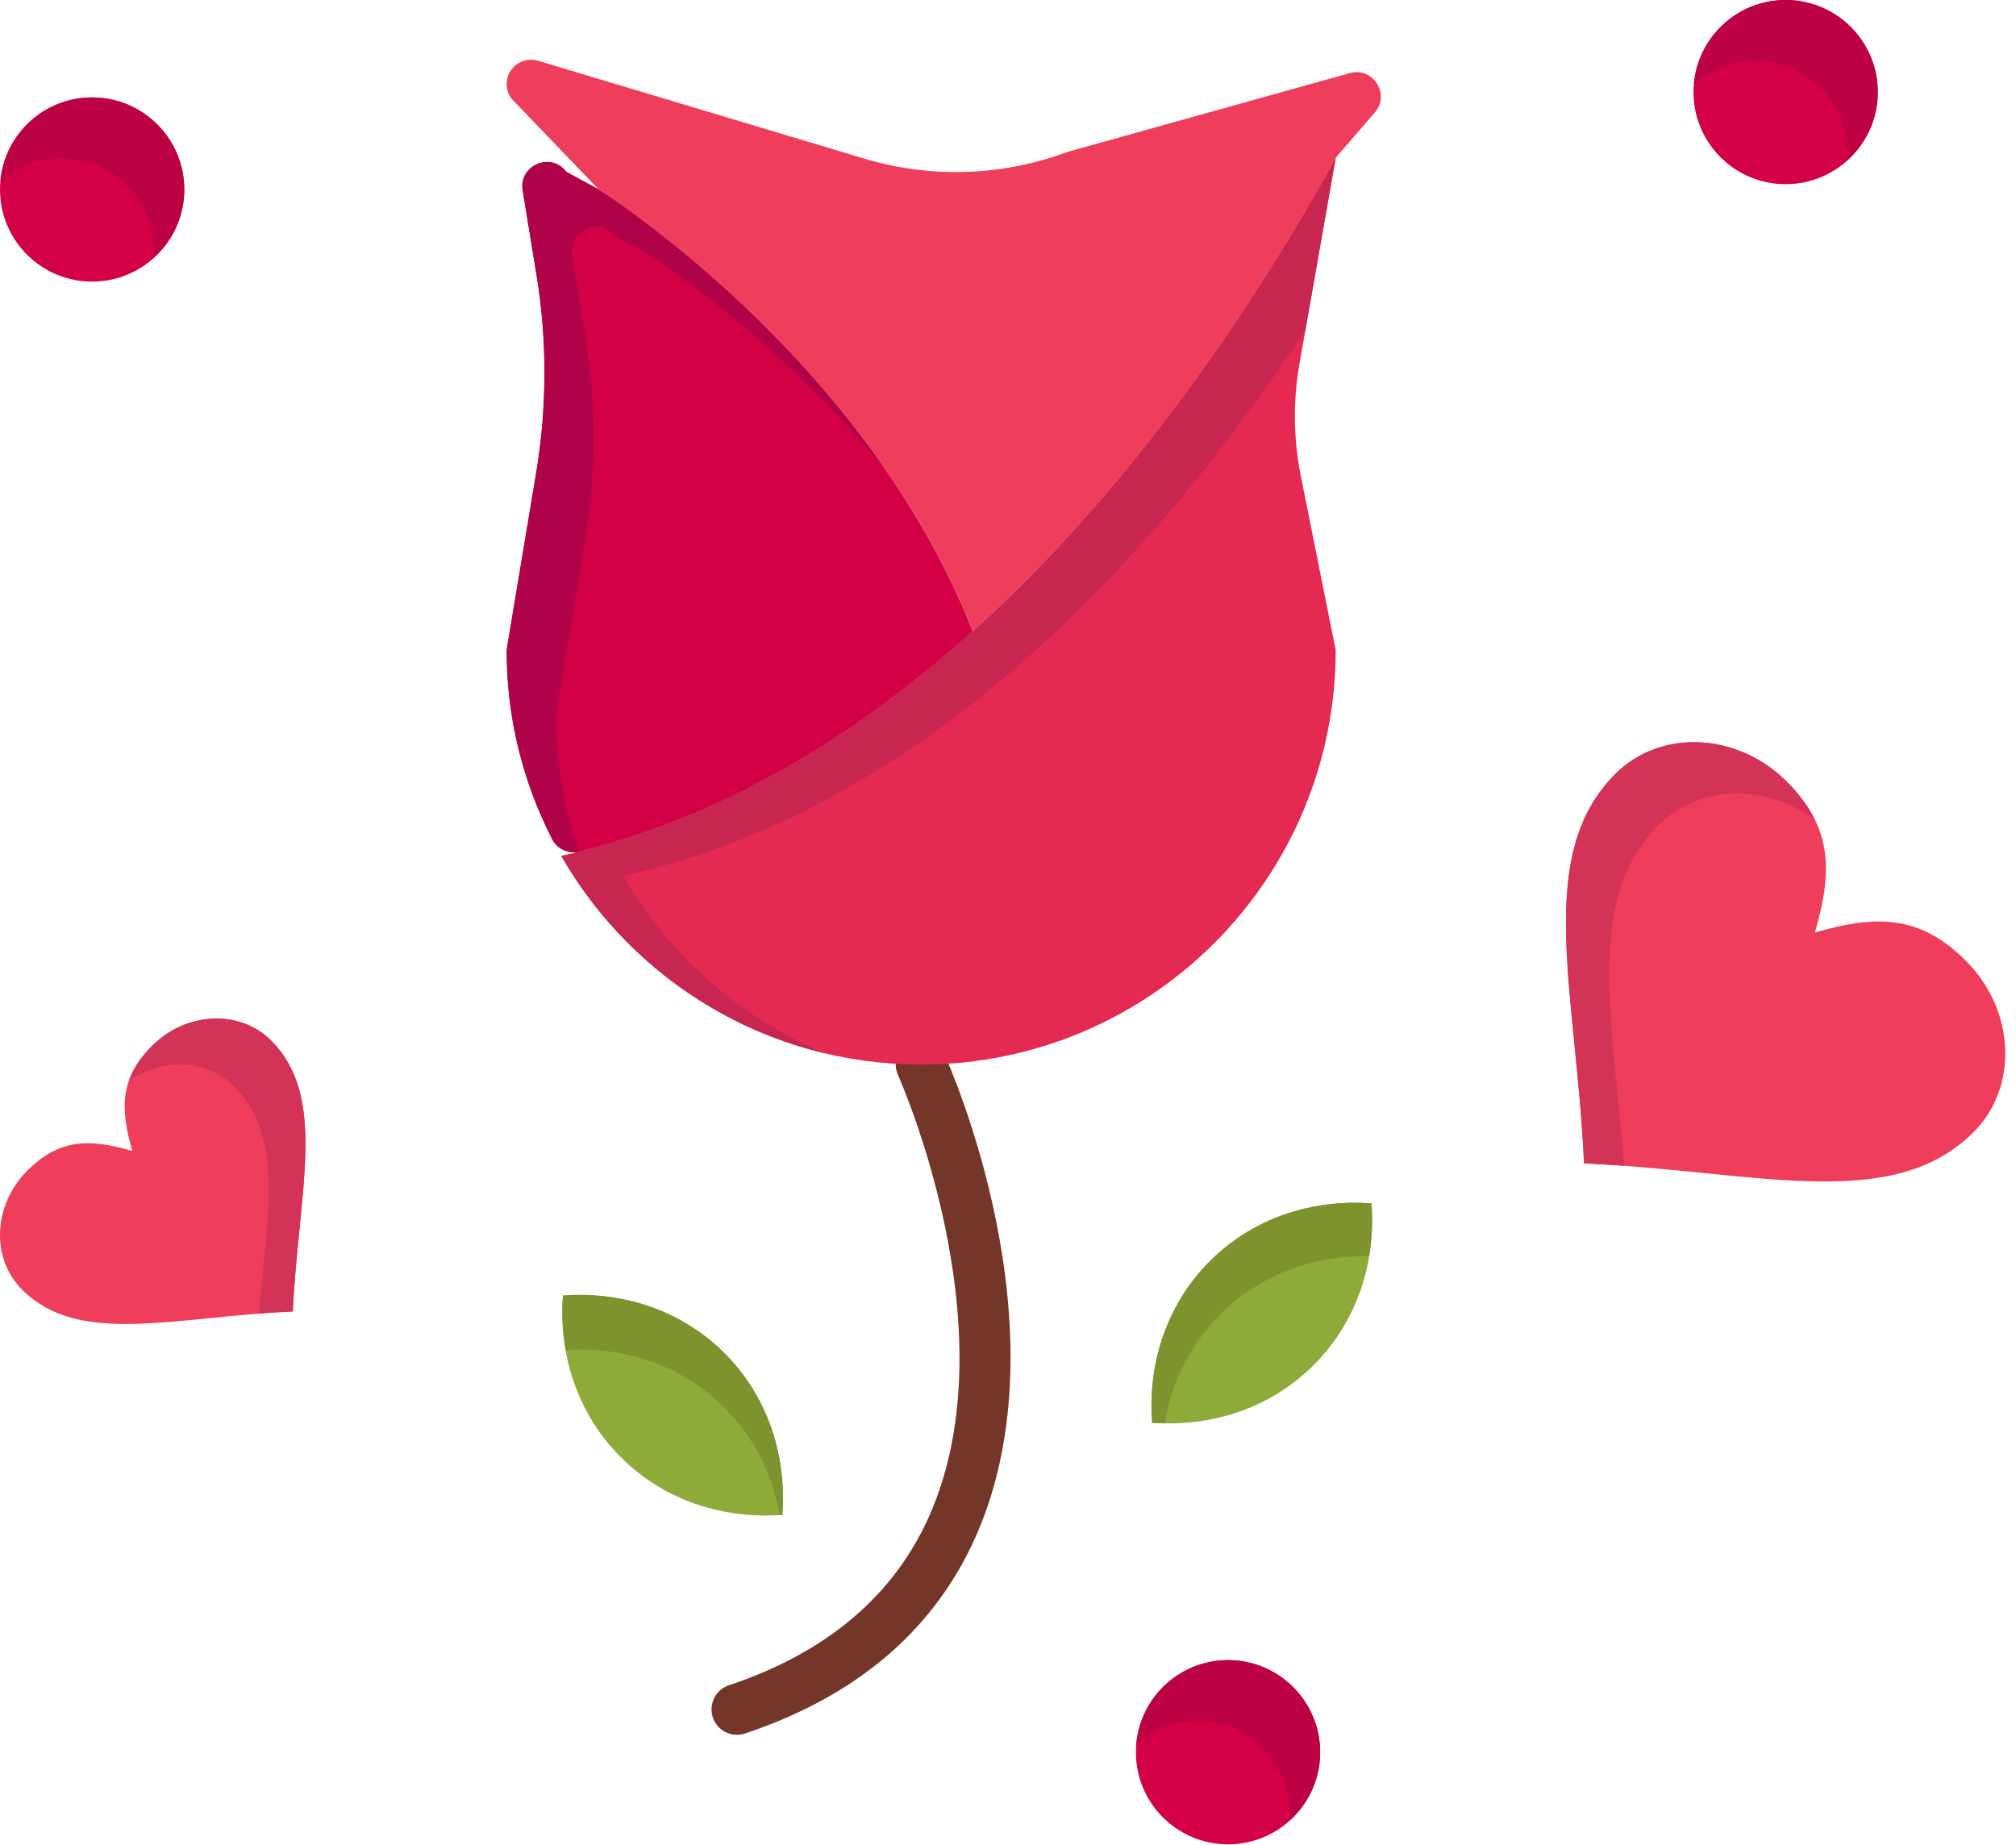 <svg width="130" height="119" viewBox="0 0 130 119" fill="none" xmlns="http://www.w3.org/2000/svg">
<path d="M47.52 111.869C46.834 111.869 46.195 111.435 45.966 110.748C45.68 109.889 46.144 108.962 47.002 108.676C53.338 106.564 57.702 102.851 59.974 97.641C65.203 85.651 57.98 69.489 57.907 69.327C57.532 68.503 57.897 67.532 58.721 67.157C59.544 66.783 60.516 67.147 60.891 67.971C61.216 68.686 68.784 85.637 62.979 98.951C60.32 105.049 55.293 109.367 48.039 111.785C47.867 111.842 47.692 111.869 47.52 111.869Z" fill="#743629"/>
<path d="M5.94 6.281C9.221 6.281 11.882 8.94 11.882 12.22C11.882 15.502 9.221 18.16 5.94 18.16C2.659 18.16 0.001 15.502 0.001 12.22C0.001 8.94 2.659 6.281 5.94 6.281Z" fill="#D30045"/>
<path d="M5.94 6.281C2.833 6.281 0.289 8.666 0.027 11.704C1.076 10.768 2.456 10.195 3.973 10.195C7.254 10.195 9.916 12.853 9.916 16.134C9.916 16.308 9.904 16.479 9.89 16.649C11.11 15.561 11.882 13.983 11.882 12.22C11.882 8.94 9.221 6.281 5.94 6.281Z" fill="#BC0245"/>
<path d="M17.487 67.106C21.158 70.773 19.227 76.883 18.883 84.569C11.2 84.913 5.094 86.838 1.426 83.166C-0.603 81.141 -0.448 77.696 1.77 75.48C3.776 73.474 5.697 73.389 8.536 74.222C7.703 71.38 7.792 69.459 9.798 67.453C12.017 65.231 15.461 65.077 17.487 67.106Z" fill="#EF3E5C"/>
<path d="M17.487 67.106C15.461 65.077 12.017 65.231 9.798 67.453C9.06 68.19 8.584 68.917 8.315 69.681C10.488 68.197 13.341 68.303 15.111 70.075C18.319 73.281 17.249 78.35 16.699 84.707C17.412 84.651 18.14 84.603 18.884 84.57C19.227 76.883 21.158 70.773 17.487 67.106Z" fill="#D33356"/>
<path d="M49.985 92.872C50.418 94.418 50.572 96.051 50.45 97.689C48.785 97.814 47.13 97.654 45.56 97.204C43.508 96.621 41.604 95.543 40.028 93.963C38.484 92.422 37.419 90.567 36.825 88.568C36.347 86.958 36.173 85.254 36.301 83.54C37.989 83.415 39.667 83.582 41.257 84.044C43.282 84.635 45.164 85.706 46.724 87.266C48.32 88.863 49.405 90.793 49.985 92.872Z" fill="#8EAA39"/>
<path d="M41.257 87.563C43.282 88.153 45.164 89.225 46.724 90.785C48.32 92.381 49.405 94.311 49.985 96.39C50.105 96.821 50.202 97.257 50.279 97.699C50.336 97.695 50.394 97.693 50.45 97.69C50.572 96.051 50.418 94.419 49.985 92.872C49.405 90.793 48.32 88.863 46.724 87.266C45.164 85.706 43.282 84.635 41.257 84.044C39.667 83.582 37.989 83.415 36.301 83.54C36.212 84.724 36.272 85.903 36.472 87.049C38.102 86.948 39.721 87.116 41.257 87.563Z" fill="#7D932E"/>
<path d="M88.439 77.6C88.567 79.288 88.4 80.967 87.938 82.556C87.348 84.582 86.276 86.463 84.716 88.024C83.12 89.62 81.189 90.705 79.111 91.285C77.561 91.717 75.928 91.872 74.289 91.75C74.168 90.086 74.325 88.43 74.774 86.86C75.361 84.808 76.439 82.904 78.016 81.327C79.56 79.783 81.412 78.718 83.411 78.125C85.023 77.647 86.728 77.473 88.439 77.6Z" fill="#8EAA39"/>
<path d="M75.437 90.301C76.023 88.249 77.102 86.346 78.678 84.769C80.222 83.225 82.074 82.159 84.073 81.567C85.43 81.164 86.851 80.98 88.287 81.007C88.473 79.892 88.526 78.749 88.439 77.6C86.728 77.472 85.023 77.646 83.411 78.125C81.412 78.718 79.56 79.783 78.016 81.327C76.439 82.904 75.361 84.808 74.774 86.86C74.325 88.43 74.168 90.086 74.289 91.75C74.562 91.771 74.834 91.78 75.106 91.785C75.189 91.284 75.297 90.789 75.437 90.301Z" fill="#7D932E"/>
<path d="M126.761 61.949C129.957 65.145 130.177 70.095 127.263 73.008C121.985 78.289 113.198 75.516 102.146 75.021C101.651 63.968 98.884 55.188 104.161 49.907C107.075 46.993 112.028 47.217 115.214 50.403C118.101 53.29 118.226 56.053 117.03 60.137C121.111 58.941 123.874 59.065 126.761 61.949Z" fill="#EF3E5C"/>
<path d="M106.948 53.212C109.584 50.575 113.886 50.516 117.042 52.888C116.635 52.047 116.041 51.229 115.214 50.403C112.028 47.217 107.076 46.994 104.162 49.907C98.885 55.188 101.651 63.968 102.146 75.021C103.024 75.06 103.885 75.115 104.733 75.178C103.976 65.605 102.182 57.981 106.948 53.212Z" fill="#D33356"/>
<path d="M62.732 40.704C63.738 39.796 64.718 38.868 65.675 37.921C65.813 37.79 65.947 37.656 66.078 37.521C66.517 37.082 66.953 36.636 67.379 36.19C67.54 36.026 67.698 35.859 67.855 35.692C68.818 34.673 69.752 33.643 70.661 32.601C70.867 32.365 71.07 32.126 71.274 31.886C71.513 31.611 71.745 31.333 71.975 31.057C73.597 29.12 75.122 27.163 76.551 25.216C76.757 24.938 76.96 24.659 77.16 24.381C77.763 23.548 78.347 22.719 78.911 21.896C79.101 21.621 79.287 21.345 79.468 21.073C80.032 20.241 80.576 19.415 81.103 18.599C81.611 17.809 82.103 17.029 82.578 16.258C82.588 16.245 82.595 16.235 82.601 16.222C82.906 15.727 83.204 15.236 83.496 14.751C83.656 14.482 83.817 14.216 83.971 13.951C84.121 13.699 84.269 13.45 84.41 13.2C84.993 12.207 85.541 11.241 86.056 10.31C86.079 10.271 86.102 10.231 86.128 10.195L83.798 23.45C83.375 25.843 83.404 28.294 83.879 30.674L86.131 41.919C86.131 49.301 83.138 55.984 78.301 60.819C73.463 65.656 66.78 68.649 59.398 68.649C49.47 68.649 40.807 63.234 36.196 55.197C36.579 55.112 36.963 55.024 37.343 54.929C37.346 54.929 37.349 54.925 37.353 54.925C37.366 54.925 37.382 54.922 37.395 54.919C37.526 54.886 37.654 54.853 37.782 54.817C37.867 54.794 37.949 54.774 38.031 54.752C38.349 54.673 38.667 54.584 38.982 54.489C39.424 54.364 39.867 54.234 40.303 54.093C40.63 53.994 40.955 53.886 41.276 53.775C41.646 53.653 42.01 53.525 42.374 53.388C42.925 53.188 43.472 52.978 44.016 52.758C44.291 52.643 44.567 52.532 44.842 52.414C45.121 52.296 45.396 52.175 45.671 52.053C45.825 51.988 45.976 51.919 46.127 51.85C46.156 51.837 46.183 51.824 46.212 51.811C46.445 51.703 46.674 51.595 46.904 51.487C46.995 51.444 47.084 51.401 47.172 51.359C47.438 51.231 47.703 51.1 47.966 50.969C48.218 50.841 48.471 50.713 48.723 50.582C48.893 50.496 49.06 50.405 49.231 50.313C50.08 49.861 50.916 49.389 51.742 48.894C51.909 48.795 52.073 48.697 52.236 48.596C52.561 48.396 52.889 48.193 53.213 47.989C53.449 47.838 53.685 47.684 53.921 47.531C54.809 46.95 55.685 46.347 56.543 45.721C56.678 45.626 56.812 45.528 56.947 45.429C57.274 45.187 57.602 44.941 57.927 44.692C58.202 44.485 58.474 44.272 58.746 44.059C58.776 44.036 58.805 44.013 58.834 43.99C59.287 43.633 59.733 43.273 60.175 42.908C60.205 42.883 60.234 42.86 60.26 42.836C60.526 42.617 60.791 42.394 61.053 42.171C61.375 41.896 61.696 41.62 62.014 41.338C62.253 41.129 62.492 40.919 62.728 40.703H62.732V40.704Z" fill="#E42A53"/>
<path d="M40.195 56.479C40.578 56.394 40.962 56.306 41.342 56.211C41.346 56.211 41.349 56.207 41.352 56.207C41.365 56.207 41.382 56.204 41.395 56.2C41.526 56.168 41.654 56.135 41.781 56.099C41.867 56.076 41.949 56.056 42.031 56.033C42.349 55.955 42.666 55.866 42.981 55.771C43.423 55.646 43.866 55.515 44.302 55.374C44.63 55.276 44.954 55.168 45.275 55.056C45.646 54.935 46.01 54.807 46.373 54.669C46.924 54.47 47.471 54.26 48.016 54.04C48.291 53.925 48.566 53.814 48.842 53.696C49.12 53.578 49.395 53.457 49.671 53.335C49.825 53.27 49.976 53.201 50.126 53.132C50.156 53.119 50.182 53.106 50.212 53.093C50.444 52.985 50.674 52.877 50.903 52.768C50.995 52.726 51.084 52.683 51.172 52.641C51.438 52.512 51.703 52.382 51.965 52.25C52.218 52.123 52.47 51.995 52.722 51.864C52.893 51.778 53.06 51.687 53.23 51.595C54.079 51.143 54.915 50.671 55.741 50.176C55.908 50.077 56.072 49.979 56.236 49.877C56.56 49.678 56.888 49.475 57.213 49.271C57.449 49.12 57.685 48.966 57.921 48.812C58.809 48.232 59.684 47.629 60.543 47.003C60.677 46.908 60.812 46.809 60.946 46.711C61.274 46.469 61.602 46.223 61.926 45.974C62.201 45.767 62.473 45.554 62.745 45.341C62.775 45.318 62.804 45.295 62.834 45.272C63.286 44.915 63.732 44.554 64.174 44.19C64.204 44.164 64.234 44.141 64.26 44.118C64.525 43.899 64.791 43.675 65.053 43.453C65.374 43.178 65.696 42.902 66.013 42.62C66.252 42.41 66.492 42.201 66.728 41.984H66.731C67.738 41.077 68.718 40.149 69.675 39.202C69.812 39.071 69.947 38.936 70.078 38.802C70.517 38.363 70.953 37.917 71.379 37.471C71.539 37.307 71.697 37.14 71.854 36.972C72.818 35.953 73.752 34.924 74.66 33.882C74.867 33.646 75.07 33.406 75.273 33.167C75.512 32.892 75.745 32.613 75.975 32.338C77.597 30.401 79.121 28.444 80.55 26.497C80.757 26.218 80.96 25.94 81.16 25.661C81.763 24.829 82.346 24 82.91 23.177C83.1 22.901 83.287 22.626 83.467 22.354C83.708 21.999 83.943 21.645 84.177 21.292L86.128 10.194C86.102 10.23 86.079 10.27 86.056 10.309C85.541 11.24 84.994 12.207 84.41 13.2C84.269 13.449 84.122 13.698 83.971 13.95C83.817 14.216 83.656 14.481 83.496 14.75C83.204 15.235 82.906 15.727 82.601 16.221C82.595 16.235 82.588 16.244 82.578 16.258C82.103 17.028 81.612 17.808 81.103 18.598C80.576 19.414 80.032 20.24 79.468 21.073C79.287 21.345 79.101 21.62 78.911 21.895C78.347 22.718 77.764 23.547 77.161 24.38C76.961 24.659 76.757 24.937 76.551 25.216C75.122 27.162 73.598 29.119 71.975 31.057C71.746 31.332 71.513 31.61 71.274 31.886C71.071 32.125 70.868 32.364 70.661 32.6C69.753 33.643 68.819 34.672 67.855 35.691C67.698 35.858 67.54 36.026 67.38 36.19C66.954 36.635 66.518 37.081 66.079 37.52C65.948 37.655 65.813 37.789 65.676 37.92C64.719 38.868 63.739 39.795 62.732 40.703H62.729C62.493 40.919 62.254 41.129 62.014 41.339C61.697 41.621 61.375 41.896 61.054 42.171C60.792 42.394 60.526 42.617 60.261 42.837C60.235 42.859 60.205 42.883 60.176 42.909C59.733 43.273 59.288 43.633 58.835 43.991C58.806 44.013 58.776 44.037 58.747 44.059C58.475 44.272 58.203 44.486 57.927 44.692C57.603 44.941 57.275 45.187 56.947 45.43C56.813 45.528 56.678 45.626 56.544 45.721C55.685 46.347 54.81 46.95 53.922 47.531C53.686 47.685 53.45 47.839 53.214 47.989C52.889 48.193 52.562 48.396 52.237 48.596C52.073 48.698 51.909 48.796 51.742 48.894C50.916 49.389 50.081 49.861 49.232 50.314C49.061 50.405 48.894 50.497 48.724 50.582C48.471 50.713 48.219 50.841 47.966 50.969C47.704 51.1 47.439 51.231 47.173 51.359C47.085 51.401 46.996 51.444 46.904 51.487C46.675 51.595 46.446 51.703 46.213 51.811C46.183 51.824 46.157 51.837 46.128 51.85C45.977 51.919 45.826 51.988 45.672 52.054C45.397 52.175 45.121 52.296 44.843 52.414C44.567 52.532 44.292 52.644 44.017 52.759C43.473 52.978 42.925 53.188 42.375 53.388C42.011 53.526 41.647 53.654 41.277 53.775C40.955 53.886 40.631 53.995 40.303 54.093C39.867 54.234 39.425 54.365 38.982 54.489C38.668 54.584 38.35 54.673 38.032 54.752C37.95 54.775 37.868 54.795 37.783 54.817C37.655 54.853 37.527 54.886 37.396 54.919C37.383 54.922 37.366 54.926 37.353 54.926C37.35 54.926 37.347 54.929 37.343 54.929C36.963 55.024 36.58 55.113 36.196 55.198C39.828 61.527 45.973 66.228 53.269 67.94C47.742 65.674 43.141 61.613 40.195 56.479Z" fill="#C62650"/>
<path d="M38.612 12.22C38.612 12.22 55.741 22.929 62.729 40.703C62.493 40.92 62.254 41.13 62.014 41.339C61.696 41.621 61.375 41.896 61.054 42.172C60.792 42.395 60.526 42.617 60.261 42.837C60.234 42.86 60.205 42.883 60.175 42.909C59.733 43.273 59.287 43.633 58.835 43.991C58.805 44.014 58.776 44.037 58.746 44.06C58.478 44.273 58.202 44.483 57.927 44.692C57.602 44.941 57.275 45.187 56.947 45.43C56.812 45.528 56.678 45.627 56.544 45.722C55.685 46.348 54.81 46.951 53.922 47.531C53.689 47.685 53.453 47.839 53.214 47.99C52.889 48.193 52.561 48.396 52.237 48.596C52.073 48.698 51.906 48.796 51.742 48.895C50.916 49.39 50.08 49.861 49.231 50.314C49.064 50.405 48.894 50.494 48.723 50.582C48.471 50.714 48.218 50.841 47.966 50.969C47.701 51.104 47.438 51.235 47.173 51.359C47.084 51.402 46.996 51.444 46.904 51.487C46.675 51.599 46.445 51.707 46.212 51.812C46.183 51.825 46.157 51.838 46.127 51.851C45.977 51.92 45.822 51.989 45.672 52.054C45.396 52.175 45.121 52.297 44.843 52.415C44.57 52.533 44.292 52.647 44.017 52.759C43.472 52.979 42.925 53.188 42.374 53.388C42.011 53.523 41.643 53.651 41.276 53.775C40.955 53.887 40.631 53.992 40.303 54.093C39.867 54.234 39.425 54.365 38.982 54.49C38.667 54.581 38.349 54.67 38.031 54.752C37.95 54.775 37.868 54.795 37.782 54.818C37.641 54.854 37.497 54.89 37.353 54.926C37.35 54.926 37.346 54.929 37.343 54.929C36.648 55.076 35.937 54.749 35.609 54.116C33.751 50.498 32.692 46.404 32.672 42.061C32.669 41.97 32.679 41.875 32.692 41.782L34.577 30.478C35.282 26.256 35.288 21.946 34.596 17.721L33.705 12.28C33.439 10.654 35.531 9.766 36.517 11.081L38.612 12.22Z" fill="#D30045"/>
<path d="M35.843 46.235C35.839 46.143 35.849 46.048 35.862 45.956L37.747 34.652C38.452 30.43 38.458 26.12 37.767 21.895L36.875 16.454C36.61 14.828 38.701 13.94 39.687 15.254L41.782 16.395C41.782 16.395 49.761 21.384 57.049 30.202C49.134 18.799 38.612 12.22 38.612 12.22L36.517 11.08C35.531 9.766 33.44 10.654 33.705 12.28L34.597 17.721C35.288 21.946 35.282 26.256 34.577 30.477L32.692 41.782C32.679 41.874 32.669 41.969 32.673 42.061C32.692 46.404 33.751 50.498 35.61 54.116C35.937 54.747 36.645 55.074 37.338 54.93C36.383 52.206 35.856 49.282 35.843 46.235Z" fill="#AF0249"/>
<path d="M87.039 4.715C88.54 4.295 89.674 6.082 88.652 7.258L86.236 10.051C86.197 10.097 86.161 10.146 86.128 10.195L86.131 10.175C86.109 10.221 86.082 10.264 86.056 10.31C85.542 11.241 84.994 12.207 84.411 13.2C84.267 13.45 84.119 13.699 83.971 13.951C83.817 14.217 83.657 14.482 83.496 14.751C83.204 15.236 82.906 15.724 82.602 16.222C82.595 16.235 82.588 16.245 82.579 16.258C82.104 17.025 81.612 17.805 81.104 18.599C80.576 19.415 80.032 20.241 79.469 21.073C79.285 21.345 79.098 21.621 78.911 21.896C78.347 22.719 77.764 23.548 77.161 24.381C76.961 24.659 76.758 24.938 76.551 25.216C75.122 27.163 73.598 29.12 71.976 31.057C71.743 31.336 71.51 31.611 71.274 31.886C71.071 32.126 70.868 32.361 70.661 32.601C69.753 33.643 68.819 34.672 67.855 35.692C67.698 35.859 67.541 36.023 67.38 36.19C66.954 36.636 66.518 37.082 66.079 37.521C65.945 37.656 65.81 37.79 65.676 37.921C64.719 38.869 63.739 39.796 62.733 40.704H62.729C55.741 22.929 38.612 12.221 38.612 12.221L32.988 6.37C32.781 6.098 32.67 5.767 32.67 5.426C32.67 4.371 33.686 3.617 34.699 3.918L55.732 10.228C60.022 11.516 64.614 11.365 68.809 9.805C68.846 9.792 68.878 9.782 68.914 9.772L87.039 4.715Z" fill="#EF3E5C"/>
<path d="M115.144 0C118.425 0 121.087 2.658 121.087 5.939C121.087 9.22 118.425 11.878 115.144 11.878C111.863 11.878 109.205 9.22 109.205 5.939C109.205 2.659 111.863 0 115.144 0Z" fill="#D30045"/>
<path d="M115.144 0C112.037 0 109.494 2.384 109.231 5.423C110.281 4.487 111.66 3.914 113.178 3.914C116.459 3.914 119.12 6.572 119.12 9.853C119.12 10.026 119.109 10.198 119.094 10.368C120.314 9.28 121.087 7.702 121.087 5.939C121.087 2.659 118.425 0 115.144 0Z" fill="#BC0245"/>
<path d="M79.187 107.054C82.468 107.054 85.13 109.712 85.13 112.993C85.13 116.275 82.468 118.932 79.187 118.932C75.906 118.932 73.248 116.275 73.248 112.993C73.248 109.712 75.906 107.054 79.187 107.054Z" fill="#D30045"/>
<path d="M79.187 107.054C76.081 107.054 73.537 109.438 73.274 112.476C74.324 111.541 75.703 110.967 77.221 110.967C80.502 110.967 83.163 113.626 83.163 116.907C83.163 117.08 83.152 117.252 83.137 117.421C84.357 116.334 85.13 114.756 85.13 112.993C85.13 109.712 82.468 107.054 79.187 107.054Z" fill="#BC0245"/>
</svg>
